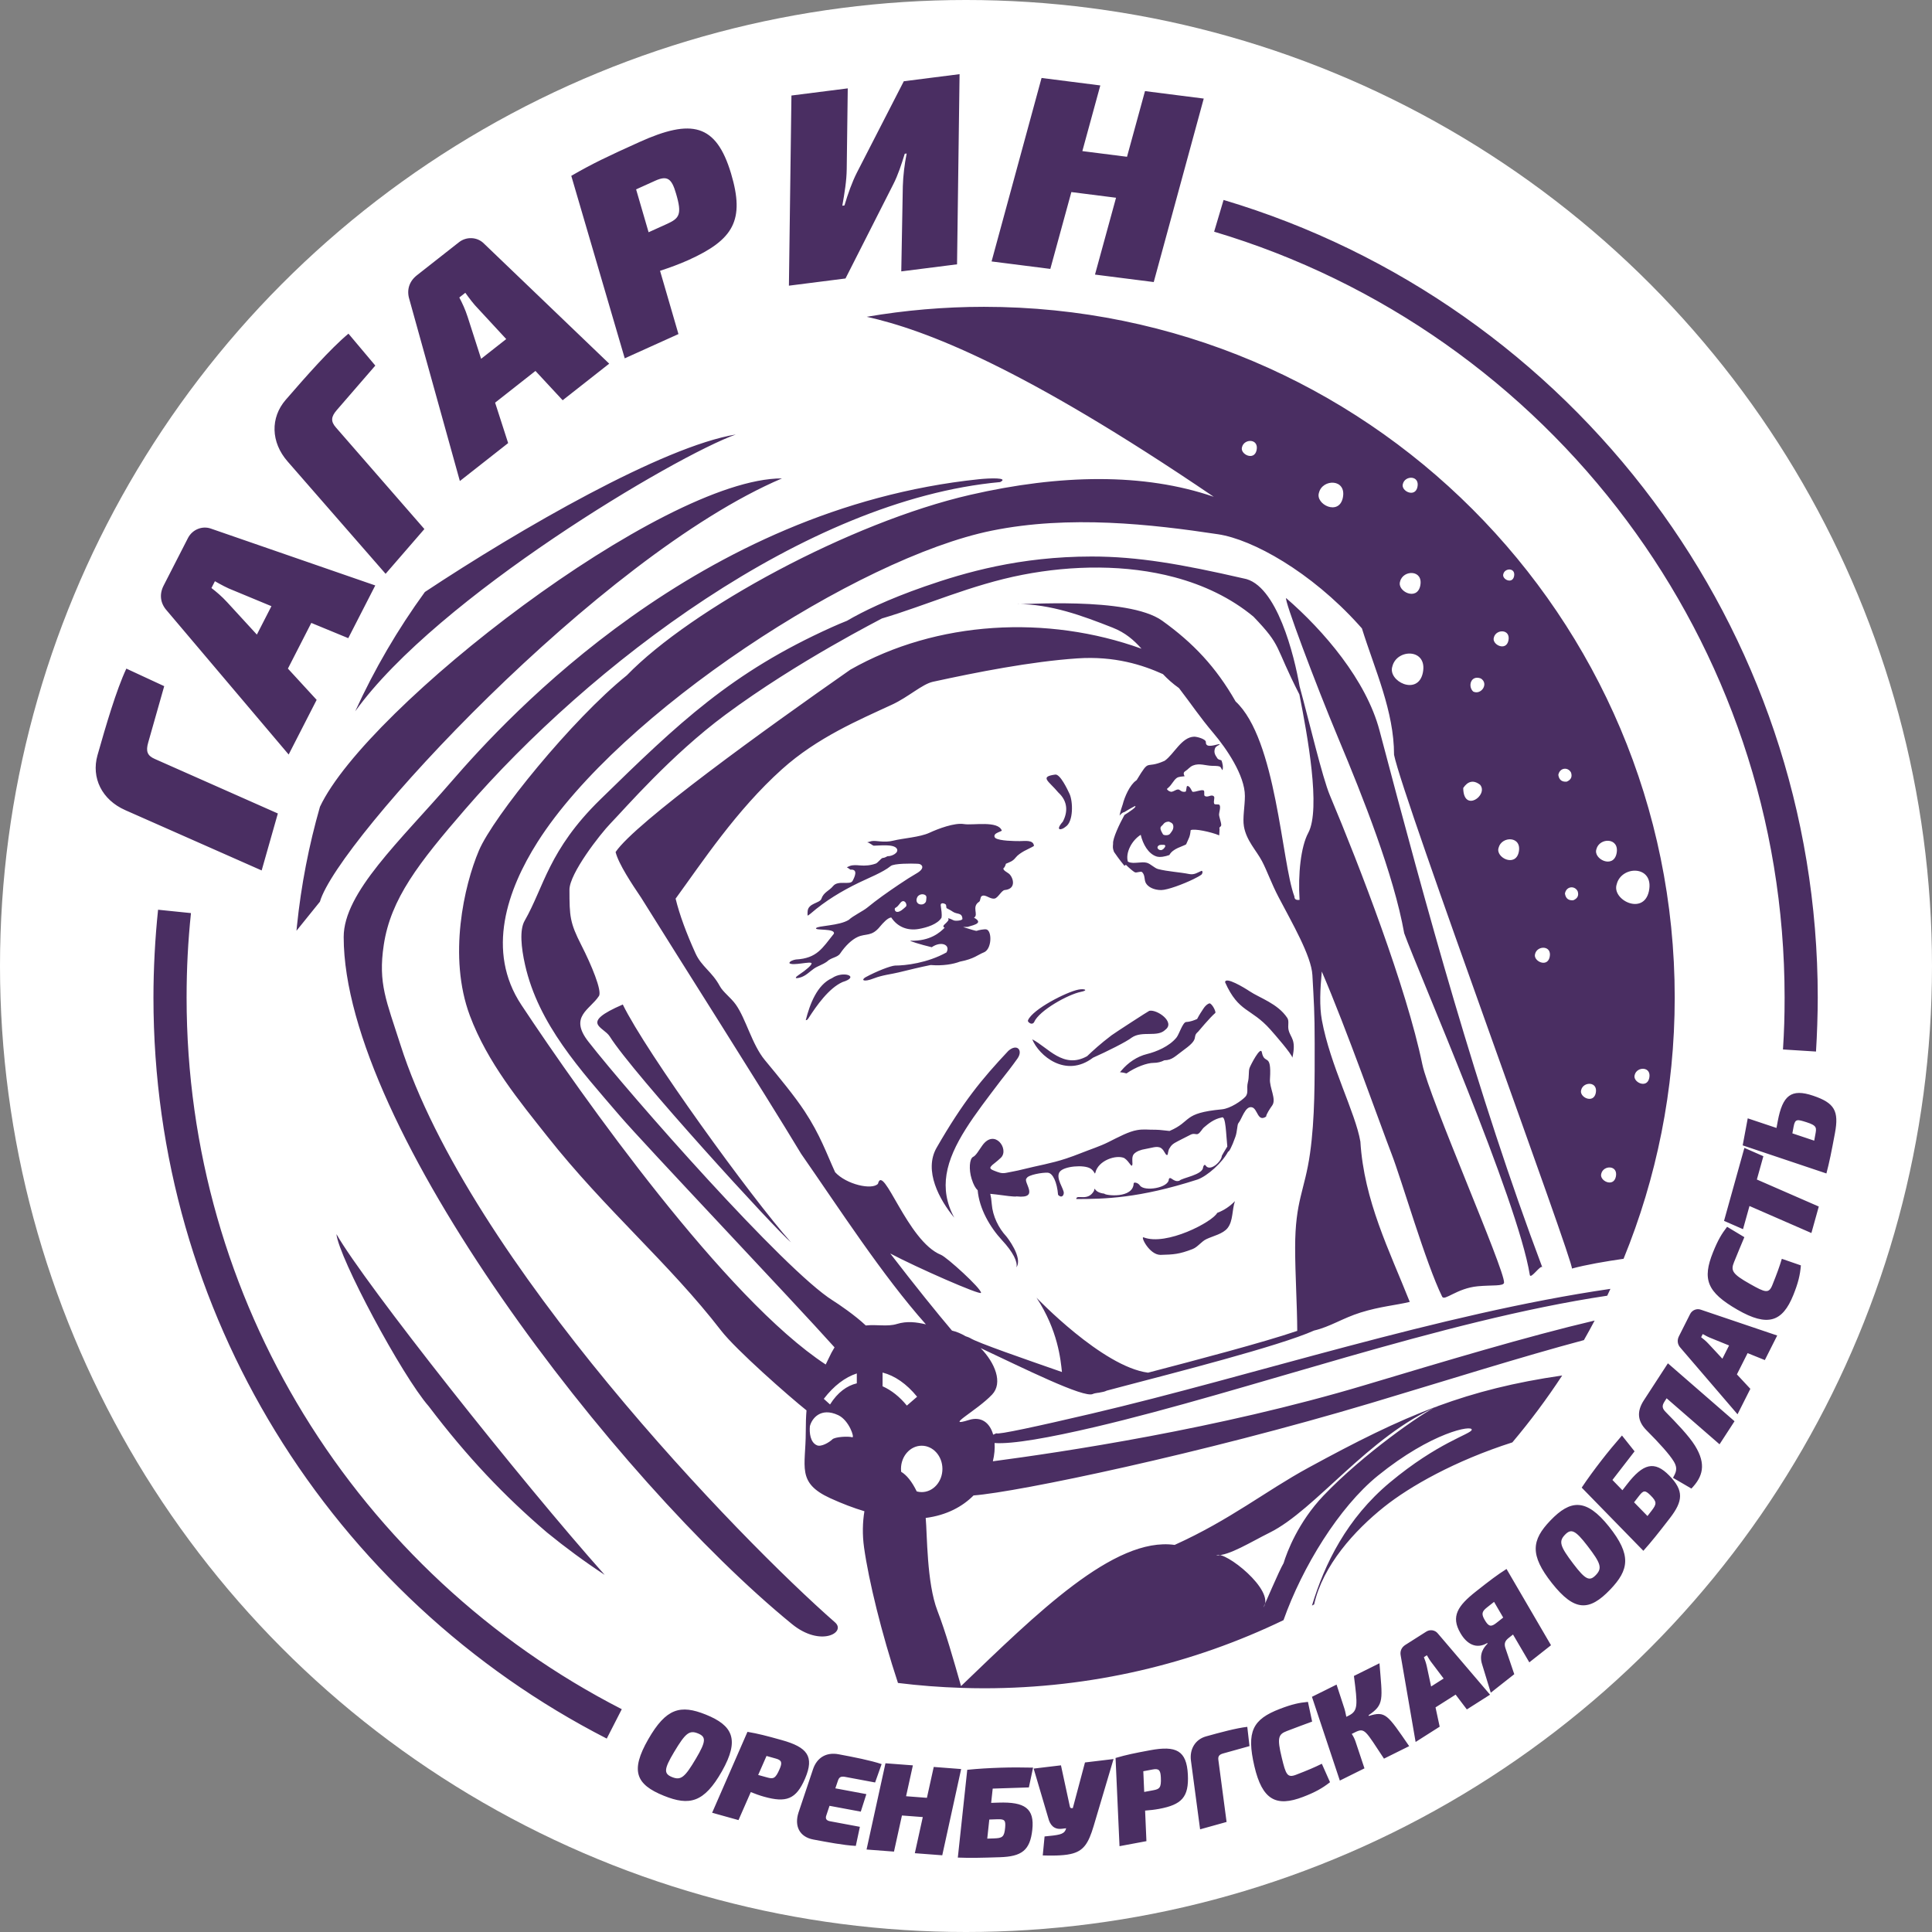 <?xml version="1.0" encoding="UTF-8"?>
<!DOCTYPE svg PUBLIC "-//W3C//DTD SVG 1.1//EN" "http://www.w3.org/Graphics/SVG/1.1/DTD/svg11.dtd">
<!-- Creator: CorelDRAW 2020 (64-Bit) -->
<svg xmlns="http://www.w3.org/2000/svg" xml:space="preserve" width="12.7mm" height="12.7mm" version="1.1" style="shape-rendering:geometricPrecision; text-rendering:geometricPrecision; image-rendering:optimizeQuality; fill-rule:evenodd; clip-rule:evenodd"
viewBox="0 0 1270 1270"
 xmlns:xlink="http://www.w3.org/1999/xlink"
 xmlns:xodm="http://www.corel.com/coreldraw/odm/2003">
 <rect x="0" y="0" width="1270" height="1270" fill="#808080" stroke="none"/>
 <defs>
  <style type="text/css">
   <![CDATA[
    .fil1 {fill:#4A2E62}
    .fil0 {fill:white}
   ]]>
  </style>
 </defs>
 <g id="Слой_x0020_1">
  <circle class="fil0" cx="635" cy="635" r="635"/>
  <path class="fil1" d="M569.76 208.24c38.55,8.61 102.19,32.83 228.05,118.29l0.01 0.02c-45.87,-15.79 -100.99,-14.8 -159.94,-1.29 -78.85,18.08 -183.43,74.93 -225.86,118.69 -35.8,28.82 -87.75,92.83 -97.22,115.19 -9.7,22.85 -20.44,69.66 -5.94,108.47 11.56,30.96 32.94,56.63 50.89,79.35 38.15,48.31 80.04,83.34 114.29,127.73 9.67,12.54 44.9,43.51 56.12,52.42 -0.32,3.76 -0.49,8.38 -0.49,14.24 0,22.73 -6.22,33.28 16.08,43.49 7.99,3.66 15.46,6.47 22.47,8.57 -1.2,7.26 -1.41,15.43 -0.22,23.9 3.06,21.76 11.54,56.47 22.28,88.98 13.75,1.71 27.69,2.79 41.8,3.24l-0.01 0c4.9,0.16 9.82,0.26 14.75,0.26 70.55,0 137.34,-16.08 196.9,-44.79 12.35,-34.92 36.5,-74.26 61.99,-94.93 35.38,-28.67 62.63,-33.66 61.72,-30.13 -0.73,2.85 -22.28,8.27 -53.81,34.57 -28.29,23.6 -42.91,53.52 -51.19,80.92l1.41 -0.77c5.74,-25.61 26.51,-48.55 46.06,-64.15 16.91,-13.47 46.44,-30.26 84.25,-42.36 11.77,-13.96 22.72,-28.64 32.76,-43.97 -31.4,4.52 -56.99,11.02 -81.58,20.06 -45.59,19.53 -80.5,68.28 -110.7,83.23 -12.45,6.17 -26.9,15.32 -35.06,14.89 5.27,-3.38 39.21,23.26 30.89,34.3 0.09,0.1 10.59,-24.75 13.31,-29.11 2.14,-7.15 9.57,-26.93 26.25,-44.42 26.19,-27.45 65.59,-54.8 74.45,-58.58 -27.15,10.06 -53.13,23.23 -84.44,40.28 -28.38,15.47 -51.15,34.11 -87.88,50.72 -39.79,-5.58 -91.01,45.42 -140.41,92.8 -5.1,-17.85 -10.07,-35.42 -15.52,-49.53 -7.1,-18.41 -6.7,-50.4 -7.71,-61 13.83,-1.79 24.17,-7.47 31.46,-14.79 29.12,-2.21 150.2,-27.51 261.38,-60.77 49.6,-14.84 98.2,-30.22 139.83,-41.34 2.42,-4.24 4.77,-8.53 7.06,-12.86 -44.85,10.56 -97.93,26.55 -151.08,42.45 -96.47,28.86 -199.84,44.16 -244.5,50.07 1.03,-4.21 1.38,-8.31 1.13,-12.01 11.67,0.87 36.24,-3.56 65.67,-10.45 100.76,-23.6 227.6,-69.98 337.05,-86.39 0.71,-1.5 1.4,-3 2.1,-4.5 -112.38,16.37 -235.93,57.4 -341.21,82.06 -35.15,8.23 -61.88,14.05 -62.4,12.86l-2.13 0.93c-2.15,-7.7 -7.7,-12.23 -15.92,-9.66 -16.89,5.27 5.06,-5.97 15.21,-16.7 7.28,-7.69 1.91,-20.87 -7.53,-30.54 27.51,12.89 67.97,33.11 73.76,30.15 0.79,-0.4 2.2,-0.6 3.75,-0.84l0.03 0.09 0.73 -0.2c1.63,-0.26 3.33,-0.58 4.58,-1.24l10.17 -2.69c32.48,-8.57 103.22,-26.54 126.17,-36.82 10.61,-2.49 18.66,-8.1 30.55,-11.83 12.97,-4.05 23.28,-4.78 32.34,-7 -13.42,-33.83 -30.06,-66.46 -32.46,-105.36 -3.25,-19.06 -19.86,-50.11 -25.31,-79.85 -1.68,-9.2 -1.14,-20.11 -0.06,-31.96 15.94,36.81 38.98,102.11 45.97,120.15 6.49,16.75 22.37,71.67 33.15,93.58 1.53,3.12 9.64,-5.51 23.32,-6.82 9.43,-0.91 17.23,0.13 17.37,-2.44 0.45,-8.59 -49.17,-121.42 -53.74,-143.56 -10.37,-50.15 -41.16,-130.13 -60.71,-176.61 -4.99,-11.84 -13.54,-48.32 -19.98,-71.91 -3.3,-19.29 -14.87,-67.2 -36.86,-70.8 -40.57,-9.31 -69.33,-14.4 -99.88,-14.39 -47.21,0.02 -83.1,10.44 -109.64,19.68 -24.43,8.5 -40.95,16.6 -51.11,22.57 -3.27,1.28 -6.67,2.74 -10.05,4.26 -65.83,29.63 -100.59,62.85 -152.17,113.26 -34.02,33.26 -36.91,57.43 -49.68,79.68 -3.43,5.96 -2.26,17.67 0.27,28.91 8.81,39.22 36.46,69.14 62.19,99.17 16.23,18.94 114.68,122.58 141.26,152.33 -1.36,2.18 -2.7,4.68 -4.01,7.55 -0.62,1.34 -1.21,2.57 -1.79,3.72 -65.81,-43.06 -160.13,-176.05 -200.05,-236.36 -23.47,-35.44 -9.17,-75.85 10.57,-107 54.12,-85.41 210.6,-186.92 298.67,-204.78 50.96,-10.35 104.97,-4.23 148.74,2.38 22.76,3.43 60.92,24.67 92.38,59.46 0.65,0.77 1.38,1.58 2.16,2.42 8.6,27.52 21.12,54.41 21.12,83.09 5.84,29.06 118.94,335.62 116.91,337.72 9.33,-2.52 22.05,-4.72 33.96,-6.42 21.65,-52.98 33.63,-110.95 33.63,-171.73 0,-250.76 -203.29,-454.05 -454.06,-454.05 -26.26,0 -52.01,2.27 -77.06,6.55zm-170.91 934.62c-89.94,-46.07 -165.45,-116.31 -217.93,-202.12 -50.79,-83.03 -80.05,-180.61 -80.05,-285 0,-9.36 0.26,-19.01 0.78,-28.94 0.5,-9.67 1.26,-19.26 2.26,-28.79l21.62 2.21c-0.96,9.16 -1.69,18.39 -2.17,27.68 -0.46,8.87 -0.7,18.15 -0.7,27.84 0,100.3 28.09,194 76.81,273.68 50.43,82.44 122.92,149.89 209.26,194.12l-9.88 19.32zm405.47 -1011.42c114.3,34.05 212.94,104.48 282.51,197.88 67.89,91.13 108.07,204.1 108.07,326.42 0,5.19 -0.11,11.12 -0.32,17.77 -0.2,6.27 -0.48,12.18 -0.83,17.72l-21.71 -1.37c0.38,-5.98 0.67,-11.67 0.83,-17.03 0.16,-4.91 0.24,-10.61 0.24,-17.09 0,-117.52 -38.57,-226.01 -103.73,-313.48 -66.77,-89.64 -161.5,-157.26 -271.27,-189.96l6.21 -20.86zm-340.39 995.63c-16.63,-6.7 -26.07,-4.22 -37.82,16.28 -11.86,20.73 -8.18,29.66 10.29,37.1 16.76,6.75 26.4,4.62 38.18,-16.14 11.87,-20.99 6.95,-30.15 -10.65,-37.24zm-5.17 12.37c5.49,2.21 5.47,5.17 -1.27,16.55 -7.33,12.4 -9.89,14.51 -15.7,12.18 -5.48,-2.22 -5.49,-5.09 1.36,-16.52 7.41,-12.37 9.96,-14.48 15.61,-12.21zm9.36 52.17l17.33 4.83 8.08 -18.41c2.79,1.13 5.78,2.22 8.74,3.04 14.52,4.05 21.03,1.81 26.94,-11.94 6.22,-14.52 1.59,-20.57 -15.34,-25.29 -10.27,-2.87 -15.1,-4.13 -22.52,-5.42l-23.23 53.19zm30.27 -24.84l5.48 -12.49 6.18 1.73c3.93,1.09 4.25,2.74 2.35,7.05 -2.7,6.25 -4.13,6.46 -8.23,5.31l-5.78 -1.6zm76.86 4.94l4.29 -12.08c-7.42,-2.48 -18.38,-4.61 -28.28,-6.46 -8.36,-1.56 -14.33,2.42 -16.82,9.83l-9.54 28.47c-2.82,8.71 0.48,16.02 9.8,17.75 8.85,1.65 19.8,3.78 27.86,4.18l2.68 -12.54 -19.65 -3.67c-2.38,-0.44 -3.16,-1.69 -2.44,-3.76l2.13 -6.38 20.55 3.83 3.67 -11.51 -20.39 -3.81 1.7 -5.02c0.79,-2.39 2.01,-3.01 4.79,-2.5l19.65 3.67zm56.56 -8.83l-18.02 -1.38 -4.48 20.3 -13.7 -1.05 4.47 -20.29 -18.02 -1.37 -12.43 56.69 18.03 1.37 5.23 -23.74 13.7 1.04 -5.23 23.75 18.03 1.37 12.42 -56.69zm19.72 22.23l1.02 -9.37 23.78 -0.78 2.75 -13.01c-7.25,-0.17 -14.24,-0.19 -21.31,0.04 -7.32,0.24 -14.73,0.65 -21.95,1.39l-6.2 57.7c8.1,0.32 14.84,0.18 27.66,-0.24 14.23,-0.46 19.83,-4.4 21.3,-18.03 1.54,-14.05 -4.92,-18.43 -22.14,-17.86l-4.91 0.16zm-2.56 23.51l1.34 -12.55 5.32 -0.18c4.75,-0.15 5.53,0.66 5.1,5.5 -0.55,6.19 -1.86,6.9 -7.35,7.08l-4.41 0.15zm83.02 -52.32l-18.78 2.25 -7.99 29.98 -0.58 0.07c-0.74,0.09 -1.2,-0.2 -1.41,-1.26l-5.81 -26.9 -17.95 2.14 9.58 32.41c1.13,4.56 3.7,7.78 8.99,7.15l2.81 -0.34 -0.37 1.05c-1.31,3.18 -5.04,3.46 -13.83,4.34l-1.2 12.47c4.3,0.16 12.88,0.31 18.27,-0.92 8.58,-1.87 11.75,-6.94 15.17,-18.34l13.1 -44.1zm3.92 57.28l17.69 -3.3 -0.87 -20.09c3.01,-0.22 6.16,-0.55 9.19,-1.12 14.83,-2.77 19.68,-7.65 18.92,-22.59 -0.82,-15.78 -7.64,-19.17 -24.92,-15.94 -10.48,1.95 -15.37,2.95 -22.61,5.06l2.6 57.98zm16.23 -35.65l-0.59 -13.61 6.3 -1.18c4.02,-0.75 5.03,0.59 5.23,5.3 0.33,6.8 -0.87,7.62 -5.05,8.4l-5.89 1.09zm36.74 24.58l17.41 -4.85 -5.39 -40.7c-0.37,-2.58 0.63,-3.63 3.2,-4.35l17.25 -4.81 -1.45 -12.66c-7.22,0.81 -18.07,3.75 -27.14,6.28 -6.9,1.92 -10.93,8.24 -9.89,15.99l6.01 45.1zm80.03 -43.11c-4.8,2.37 -9.17,4.24 -16.94,7.23 -5.75,2.22 -6.73,-0.09 -9.4,-11.2 -3.24,-13.3 -2.18,-15.4 3.34,-17.53 7.15,-2.75 10.91,-4.11 16.62,-6.22l-2.75 -12.95c-5.78,0.53 -10.48,1.54 -18.49,4.62 -17.86,6.87 -22.02,14.81 -16.74,37.59 5.19,22.28 14.27,27.08 32.12,20.21 7.85,-3.02 12.55,-5.63 17.62,-9.63l-5.38 -12.12zm30.74 -31.91c10.46,-7.06 9.05,-10.27 7.14,-34.15l-16.79 8.35c2.44,19.15 2.85,22.95 -3.5,26.1l-1.49 0.74c-0.43,-2.39 -1.03,-4.88 -1.77,-6.93l-4.65 -14.24 -16.19 8.04 18.34 55.06 16.19 -8.04 -5.88 -17.63c-0.52,-1.61 -1.4,-3.4 -2.48,-5l2.15 -1.08c6.5,-3.22 6.79,-1.13 19.04,17.33l16.56 -8.22c-14.37,-20.87 -15.55,-23.25 -26.52,-19.85l-0.15 -0.48zm57.21 -13.53l7.37 9.73 15.25 -9.69 -34.39 -40.32c-1.8,-2.22 -5.07,-2.7 -7.53,-1.14l-13.78 8.75c-2.46,1.56 -3.63,4.08 -3.02,7.05l9.79 56.74 15.82 -10.05 -2.73 -12.68 13.22 -8.39zm-7.9 -10.58l-8.22 5.23 -2.81 -13.12c-0.51,-2.34 -1.25,-4.44 -1.94,-6.16l1.96 -1.25c1.05,1.8 2.14,3.67 3.52,5.37l7.49 9.93zm28.89 -22.96c-2.29,2.34 -5.89,6.66 -3.53,13.82l5.64 18.46 15.44 -12.17 -5.71 -16.82c-1.06,-3.09 -0.61,-4.94 2.08,-7.05l2.81 -2.21 10.71 18.29 14.26 -11.25 -29.24 -50.13c-6.34,4.04 -10.71,7.38 -20.07,14.76 -11.98,9.44 -16.66,16.42 -10.24,27.38 4.02,7 10.27,10.88 17.66,6.54l0.19 0.38zm10.28 -17.12l-4.45 3.51c-3.46,2.73 -5.11,2.65 -7.81,-2.12 -2.21,-3.87 -1.66,-5.47 1.67,-8.1l4.58 -3.61 6.01 10.32zm31.02 -63.8c-12.42,12.93 -13.63,22.61 1,41.16 14.82,18.73 24.48,18.65 38.26,4.29 12.52,-13.04 14.13,-22.79 -0.74,-41.45 -15.06,-18.84 -25.38,-17.69 -38.52,-4zm9.55 9.4c4.09,-4.26 6.83,-3.14 14.88,7.36 8.77,11.42 9.78,14.58 5.44,19.1 -4.09,4.27 -6.76,3.2 -14.81,-7.41 -8.72,-11.49 -9.73,-14.65 -5.51,-19.05zm37.79 -29.29l-6.56 -6.76 14.55 -18.82 -8.28 -10.4c-4.75,5.46 -9.22,10.84 -13.55,16.44 -4.49,5.8 -8.89,11.76 -12.92,17.81l40.53 41.53c5.4,-6.03 9.6,-11.32 17.44,-21.47 8.7,-11.26 9.24,-18.09 -0.33,-27.91 -9.85,-10.14 -17.34,-7.94 -27.87,5.7l-3.01 3.88zm16.48 16.95l-8.82 -9.02 3.27 -4.22c2.9,-3.76 4.02,-3.84 7.49,-0.42 4.42,4.36 4.12,5.82 0.76,10.17l-2.7 3.49zm13.42 -100.39l-15.84 24.37c-4.8,7.41 -4.06,13.75 1.7,19.57 8.72,8.75 15.19,15.94 17.97,20.52 3.14,5.12 1,7.8 -0.47,10.82l12.09 7.05c7.46,-7.76 9.95,-15.88 2.4,-28.13 -3.96,-6.45 -12.46,-15.25 -19.23,-22.12 -2.45,-2.49 -2.68,-4.13 -0.77,-7.06l1.31 -2.03 34.79 30.24 9.85 -15.16 -43.8 -38.07zm52.4 -6.7l11.32 4.57 8.13 -16.14 -50.2 -16.98c-2.68,-0.98 -5.75,0.28 -7.05,2.88l-7.35 14.59c-1.31,2.6 -1.01,5.36 1.03,7.59l37.49 43.7 8.43 -16.74 -8.84 -9.49 7.04 -13.98zm-12.19 -5.03l-4.39 8.7 -9.14 -9.82c-1.62,-1.75 -3.33,-3.17 -4.83,-4.3l1.05 -2.08c1.82,1.01 3.73,2.06 5.77,2.81l11.54 4.69zm34.68 -56.97c-1.53,5.14 -3.15,9.6 -6.26,17.33 -2.31,5.71 -4.66,4.86 -14.6,-0.76 -11.94,-6.7 -12.76,-8.92 -10.55,-14.4 2.86,-7.11 4.44,-10.78 6.78,-16.39l-11.34 -6.82c-3.56,4.58 -6.03,8.71 -9.23,16.66 -7.15,17.76 -4.18,26.22 16.08,37.88 19.83,11.4 29.53,8.04 36.69,-9.7 3.14,-7.81 4.44,-13.03 4.96,-19.47l-12.53 -4.33zm-12.13 -67.44l-12.48 -5.47 -13.38 47.97 12.48 5.47 4.25 -15.24 40.7 17.76 4.86 -17.41 -40.71 -17.76 4.28 -15.32zm8.62 -18.58l-18.9 -6.32 -3.32 17.77 55.03 18.47c1.99,-7.5 3.3,-14.12 5.63,-26.57 2.71,-14.57 -0.3,-19.79 -14.33,-24.53 -14.5,-4.9 -20.13,-0.19 -23.3,16.84l-0.81 4.34zm24.8 8.35l-14.36 -4.8 0.85 -4.58c0.95,-5.08 2.47,-4.62 8.4,-2.75 7.11,2.25 6.68,3.7 5.8,8.36l-0.69 3.77zm-1020.57 -177.62l10.64 -37.45 -80.84 -35.82c-5.15,-2.21 -5.97,-5.24 -4.4,-10.76l10.54 -37.11 -24.89 -11.54c-6.63,14.16 -13.42,37.41 -18.96,56.91 -4.21,14.84 2.86,29.34 18.27,36.14l89.64 39.63zm32.63 -162.71l24.3 10.02 17.75 -34.65 -107.88 -37.31c-5.76,-2.14 -12.36,0.53 -15.23,6.11l-16.02 31.29c-2.87,5.6 -2.28,11.54 2.08,16.39l80.12 94.66 18.4 -35.93 -18.89 -20.56 15.37 -30.02zm-26.21 -11l-9.57 18.67 -19.53 -21.28c-3.49,-3.81 -7.15,-6.9 -10.33,-9.33l2.28 -4.47c3.91,2.2 7.98,4.48 12.38,6.13l24.77 10.28zm75.05 -21.28l25.5 -29.43 -58.08 -66.68c-3.73,-4.18 -3.19,-7.28 0.57,-11.61l25.25 -29.16 -17.65 -20.98c-12,10.01 -28,28.2 -41.27,43.52 -10.1,11.67 -9.83,27.8 1.25,40.48l64.43 73.86zm98.51 -133.36l17.88 19.27 30.6 -24.05 -82.39 -79c-4.34,-4.36 -11.45,-4.7 -16.39,-0.81l-27.64 21.72c-4.94,3.88 -6.89,9.53 -4.96,15.76l33.21 119.48 31.74 -24.94 -8.57 -26.58 26.52 -20.85zm-19.21 -20.95l-16.51 12.97 -8.84 -27.51c-1.58,-4.92 -3.61,-9.25 -5.49,-12.79l3.95 -3.1c2.63,3.63 5.37,7.4 8.68,10.74l18.21 19.69zm77.9 12.66l35.31 -15.95 -12.1 -41.59c6.18,-2.01 12.61,-4.33 18.66,-7.06 29.59,-13.37 37.23,-26.09 28,-56.95 -9.81,-32.59 -25.81,-36.18 -60.3,-20.59 -20.93,9.46 -30.66,14.06 -44.71,22.18l35.14 119.96zm15.68 -82.88l-8.21 -28.19 12.59 -5.69c8.01,-3.62 10.81,-1.35 13.64,8.4 4.19,14.06 2.09,16.38 -6.24,20.15l-11.78 5.33zm202.76 21.08l1.66 -125 -36.66 4.66 -30.88 60.16c-3.04,5.99 -5.85,13.77 -8.12,21.47l-1.42 0.19c1.47,-8.33 2.81,-16.28 2.9,-24.07l0.68 -53.07 -37.02 4.7 -1.66 125 37.2 -4.73 31.38 -61.86c3.19,-6.19 5.51,-13.53 7.57,-20.13l1.25 -0.15c-1.44,7.23 -2.31,14.57 -2.52,21.47l-1.02 56.01 36.66 -4.65zm162.17 -108.95l-38.62 -4.91 -11.82 43.17 -29.36 -3.73 11.81 -43.17 -38.62 -4.91 -32.86 120.61 38.62 4.91 13.83 -50.51 29.37 3.73 -13.84 50.51 38.62 4.91 32.87 -120.61zm-206.08 759.18c17.34,9.19 59.58,27.78 59.67,25.84 0.13,-2.89 -22.44,-23.38 -26.3,-24.94 -22.22,-8.94 -37.96,-60.81 -41.44,-46.72 -3.83,4.27 -20.72,0.51 -28.16,-7.6 -5.68,-12.39 -9.8,-24.52 -20.09,-40.13 -6.62,-10.02 -16.33,-21.77 -26.12,-33.6 -8.45,-10.21 -12.45,-27.21 -19.11,-36.52 -3.27,-4.58 -8.37,-8.14 -10.51,-12.13 -5.11,-9.49 -11.98,-12.75 -15.95,-21.49 -5.97,-13.15 -10.48,-25.3 -13.08,-35.96 17.33,-23.76 39.98,-58.2 69.93,-85.08 23.24,-20.87 50.64,-32.4 72.42,-42.5 10.66,-4.94 19.75,-13.44 26.78,-14.98 28.72,-6.26 64.38,-13.31 94.92,-15.38 24.51,-1.66 42.94,4.31 56.3,10.35 3.01,3.18 6.42,6.28 10.54,9.18 8.5,11.04 13.47,18.76 22.67,29.63 8.43,9.95 20.66,27.75 20.66,41.28 0,6.8 -1.59,14.49 -0.64,20 1.63,9.38 8.15,15.77 11.88,22.84 3.31,6.27 6.17,14.61 10.87,23.6 8.79,16.8 21.58,38.75 22.26,51.28 0.96,17.49 1.5,24.31 1.5,44.83 0,23.8 0.23,49.15 -3.06,72.41 -3.46,24.51 -9.78,30.91 -9.78,61.95 0,17.52 1.33,38.12 1.39,54.71 -22.44,7.66 -66.87,19.32 -98.08,27.48 -30.05,-3.9 -73.27,-49.27 -73.33,-49.29 14.16,21.49 15.9,41.02 16.73,48.86 -24.53,-8.56 -55.62,-19.29 -60.28,-22.29 -0.56,-0.35 -1.63,-0.77 -3,-1.21 -2.96,-1.74 -6.01,-3.04 -9,-3.72 -9.56,-11.27 -23.97,-29.08 -40.59,-50.7zm66.79 -57.86c-1,1.09 -2.12,2.05 1.39,3.39 3.1,1.19 4.94,2.11 8.16,1.43 3.6,-0.78 6.11,-1.07 10.83,-2.27 9.83,-2.49 18.65,-3.84 28.5,-7.12 3.12,-1.04 6.26,-2.18 9.28,-3.39 6.49,-2.59 12.92,-4.63 18.29,-7.32 6.98,-3.49 13.52,-7.04 19.08,-7.98 4.35,-0.75 7.3,-0.14 12.16,-0.23 2.59,-0.04 8.93,0.89 9.11,0.81 15.05,-6.44 8.03,-11.72 34.42,-14.22 5.64,-0.54 12.96,-5.66 15.36,-8.2 2.39,-2.55 0.69,-5.48 1.69,-9.45 1.01,-3.95 0.33,-7.19 1.12,-9.52 0.57,-1.69 7.26,-14.76 8.09,-10.37 1.68,8.79 6.45,-0.39 5.35,17.45 -0.52,5.77 4.46,13.48 1.42,17.61 -1.29,1.76 -4,5.89 -3.94,7.23 -5.7,3.91 -5.52,-5.26 -9.39,-6.11 -4.42,-0.97 -6.52,7.69 -8.84,10.44 -0.86,0.99 -0.71,5.36 -1.95,8.88 -2.46,7.05 -4.39,10.26 -4.81,9.8 -3.82,7.31 -13.68,16.08 -20.09,18.37 -38.72,12.48 -61.35,12.81 -79.73,12.84 0,-3.55 7.56,2.05 11.68,-5.45 0.76,-3.55 -0.67,1.08 6.71,1.9 0.74,1.29 18.99,3.39 19.34,-6.75 0.1,-1 2.82,-0.5 4.07,1.35 2.82,4.25 19.02,1.65 19.02,-4.06 1.07,-2.64 2.99,2.32 6.95,0.97 1.91,-2.02 15.62,-3.79 15.62,-9 0.2,-0.57 0.77,-1.96 1.54,-1.16 2.81,4.71 10.6,-2.46 10.76,-6.24 0.01,-0.16 1.99,-3.48 3.6,-6.11 -0.84,-7.51 -0.94,-20.5 -3.64,-19.07 -5.32,1.01 -9.04,4.29 -11.83,6.64 -0.96,0.79 -2.31,3.42 -3.79,4.17 -1.27,0.64 -2.55,-0.63 -4.75,0.45 -1.54,0.76 -3.38,1.68 -5.59,2.84 -4.19,2.22 -6.71,3.06 -8.19,5.86 -1.27,1.47 -1.13,4.44 -1.62,4.67 -1.27,0.56 -1.77,-2.9 -4.15,-4.52 -2.51,-1.66 -6.63,0.04 -10.05,0.57 -3.41,0.54 -6.08,1.58 -7.71,3.24 -1.61,1.66 -1.04,4.75 -1.04,6.69 -0.39,3.29 -1.87,-1.64 -5.39,-3.93 -5.34,-2.34 -17.05,1.5 -18.99,9.58 -0.47,1.74 -0.36,-0.93 -3.28,-2.72 -4.3,-2.63 -17.26,-1.55 -20.09,2.11 -3.11,4.03 2.8,11.27 2.61,14.07 -0.13,1.87 -1.63,3.35 -3.75,1.15 -0.68,-8.19 -3.36,-14.28 -6.74,-14.55 -3.39,-0.26 -13.02,1.4 -13.87,3.58 -3.03,2.18 9.21,13.72 -6.59,11.99 -1.63,0.4 -7.5,-0.52 -13.63,-1.29 -1.37,-0.17 -2.61,-0.29 -3.74,-0.4 0.45,1.84 0.78,4.07 0.98,6.77 0.61,7.89 4.49,15.73 9.53,21.16 0.36,0.38 11.14,13.98 6.67,20.4 1.02,-3.5 -2.27,-10.12 -9.38,-17.76 -8,-8.61 -15.05,-20.79 -16.09,-32.97 -1.52,-1.36 -2.75,-3.6 -3.97,-7.46 -1.92,-6.06 -1.45,-13.3 1,-14.45 1.83,-0.79 3.82,-4.39 6.05,-7.51 8.13,-11.29 17.84,2.54 12.21,8.07 -2.44,2.39 -6.05,4.98 -5.97,5.1zm169.4 -114.54c6.76,4.51 18.51,8.09 24.79,17.53 1.43,2.14 0.17,5.09 0.87,7.97 1.32,5.4 5.17,6.02 2.5,18.19 -0.53,-2.54 -11.33,-14.97 -14.58,-18.61 -12.72,-14.24 -20.69,-10.91 -29.65,-30.95 0,-4.05 12.57,3.52 16.07,5.87zm-81.28 -83.1c2.25,2.23 4.65,4.22 5.72,4.84 1.26,0.74 4.08,-0.92 4.97,0 2.09,2.19 1.16,4.95 2.47,7.25 1.46,2.54 5.26,4.51 10,4.51 4.13,0 14.39,-3.83 21.17,-7.13 2.34,-1.14 4.27,-2.22 5.38,-3.05 1.22,-1.58 0.39,-2.62 0,-2.46 -2.5,1.05 -4.68,2.78 -8.03,2.12 -6.63,-1.31 -14.01,-1.62 -20.45,-3.26 -2.45,-0.62 -4.93,-3.42 -7.41,-4.14 -3.51,-1.01 -8.69,0.96 -12.05,-0.54 -0.17,-0.08 -0.33,-0.16 -0.5,-0.26 -1.63,-5.77 2.5,-13.85 8.47,-17.6 1.46,6.2 4.96,12.44 10.29,14.21 2.42,0.81 5.89,0.03 8.54,-0.92 2.33,-4.39 8.74,-5.56 11.02,-7.03 1.78,-4.22 2.54,-4.7 2.97,-9.28 2.16,-1.26 13.35,1.09 18.72,3.37 0.14,0.29 0.23,-4.29 0.3,-4 -0.61,-1.78 1.02,-1.29 1.08,-2.78 0.05,-1.65 -1.42,-5.27 -1.43,-6.97 -0.01,-1.26 1.23,-4.68 0.36,-6.13 -0.57,-0.97 -3.26,0.06 -3.59,-0.97 -0.55,-1.77 0.65,-3.97 -0.19,-4.77 -1.65,-1.6 -3.79,0.98 -5.89,-0.2 -0.99,-0.55 0.2,-3.5 -1,-3.77 -1.94,-0.45 -4.92,1.15 -7.05,0.98 -0.56,-0.05 -1.61,-3.98 -3.52,-3.81 -0.73,0.06 -0.47,3.6 -1.2,3.73 -2.97,0.58 -3.51,-1.6 -4.93,-1.45 -1.44,0.09 -2.51,1.17 -4.03,1.49 -1.14,0.16 -2.89,-0.82 -3.22,-1.85 0.4,-0.32 0.76,-0.66 1.1,-0.99 2.08,-1.82 3.2,-4.55 5.22,-6.13 1.46,-1.12 3.77,-0.96 5.3,-1.22 -0.53,-1.1 -1.14,-2.37 0.41,-3.32 1.91,-1.15 2.86,-2.82 5.08,-3.74 4.26,-1.74 8.53,0.16 12.59,0.21 6.68,0.08 5.02,0.62 6.8,2.87 0.69,-1.93 -0.01,-4.8 -0.66,-6.47 -0.99,-0.43 -2.15,-0.34 -2.85,-1.61 -1.39,-1.99 -2.28,-3.69 -1.4,-6.23 0.56,-1.62 2.76,-2.06 3.05,-2.67 0,-0.04 -0.01,-0.09 -0.01,-0.13 -1.65,-0.14 -9.3,3.28 -9.03,-1.33 0.11,-2.03 -5.93,-3.64 -7.75,-3.58 -8.22,0.28 -13.14,11.38 -19.22,15.75 -0.1,0.07 -0.19,0.13 -0.3,0.17 -13.05,5.76 -9.2,-2.31 -18.07,12.37 -0.13,0.22 -0.29,0.38 -0.49,0.52 -4.16,2.79 -7.67,10.94 -8.83,15.7 -0.02,0.08 -0.05,0.15 -0.08,0.23 -0.48,1.2 -1.51,4.57 -2.01,7.13 0.95,-1.06 2.05,-2.18 3.08,-2.26 2.3,-1.42 4.62,-2.74 6.97,-3.99 2.04,0.13 -4.17,4.17 -6.82,5.83 -3.28,5.91 -7.82,15.57 -7.47,18.82 -0.22,2.6 -0.28,3 0.59,5.44 3.26,4.81 6.9,9.24 6.92,9.21 0.11,-0.24 0.49,-0.48 0.91,-0.71zm23 -13.12c1.23,0 2.89,-0.25 2.89,0.71 0,0.96 -1.66,2.76 -2.89,2.76 -1.23,0 -2.23,-0.78 -2.23,-1.74 0,-0.95 1,-1.73 2.23,-1.73zm1.38 -6.91c0.41,0.68 3.56,0.99 4.6,-0.34 1.32,-1.7 2.13,-2.74 2.2,-4.23 0.09,-2.12 -0.62,-2.85 -2.62,-3.67 -0.76,-0.32 -2.93,0.14 -3.82,1.4 -1.47,2.08 -3.54,1.57 -0.36,6.84zm-105.93 -2.37c-2.32,-6.86 -19.11,-3.41 -24.87,-4.37 -6.2,-1.04 -17.1,3.11 -22.69,5.7 -6.41,2.97 -17.39,3.58 -23.87,5.21 -2.92,0.73 -5.75,0.72 -8.72,0.47 -1.49,-0.12 -4.12,-0.51 -5.55,-0.16 -0.47,0.12 -1.71,0.43 -2.85,0.79 1.82,0.25 3.54,2.19 4.46,2.19 3.44,0 12.99,-1.26 15.01,1.91 1.72,2.69 -3.31,5.18 -6.04,4.99 -1.39,0.57 -1.61,1.03 -3.34,1.2 -0.89,0.22 -3.18,3.2 -4.35,3.63 -3.4,1.24 -6.94,1.56 -10.53,1.24 -1.98,-0.18 -4.7,-0.39 -6.59,0.37 -0.35,0.14 -1.24,0.5 -1.96,0.85 0.73,0.47 1.62,0.97 2.33,1.58 0.08,-0.01 0.15,-0.01 0.21,-0.02 5.09,-0.3 2.52,4.99 1.23,7.39 -1.62,3.01 -9.5,-0.64 -12.76,3.35 -2.67,3.27 -6.27,4.05 -7.75,8.44 -0.99,2.93 -8.67,2.78 -9.04,8.19 -0.03,0.51 -0.15,2.12 0.01,2.86 0.64,-0.27 1.72,-1.14 2.06,-1.43 9.69,-8.36 20.13,-14.64 31.6,-20.22 5.96,-2.91 15.95,-6.83 20.91,-10.93 2.19,-1.82 14.06,-1.69 16.89,-1.54l1.42 0.07c2.13,0.16 4.93,2.75 -1.41,6.36 -3.2,1.83 -6.93,4.2 -11.4,7.22 -7.85,5.3 -14.5,9.98 -20.87,15.2 -2.85,2.33 -9.3,5.37 -12.13,8.03 -6.32,4 -20.48,3.79 -21.52,5.48 -1.06,1.72 12.9,-0.09 11.68,3.67 -7.61,9.51 -11.07,16.16 -24.96,16.93 -1.57,0.22 -4.27,1.17 -4.27,2.38 2.01,2.06 14.53,-1.57 14.59,0.19 0.04,1.14 -3.33,4.18 -8.41,7.54 -2.06,1.37 -3.29,2.84 0.59,1.82 3.97,-0.99 6.58,-4.02 9.39,-5.94 2.63,-1.79 5.47,-2.44 8.52,-4.59 2.83,-2.83 6.85,-2.59 8.71,-5.35 3.45,-5.12 7.6,-9.06 11.47,-10.85 5.48,-2.53 9.22,0 14.77,-6.92 1.81,-2.15 4.98,-5.74 7.33,-5.91 4.1,6.23 10.74,8.85 18.13,7.55 5.27,-0.92 12.28,-3.09 14.91,-7.37 0.4,-2.26 -0.12,-5.17 -0.51,-8.08 -0.25,-2.49 3.29,-1.12 3.49,-0.36 0.06,0.37 0.16,1.14 0.29,2.1 1.45,0.79 2.76,1.4 4.19,2.39 2.67,1.87 6.1,0.37 6.29,4.69 0.05,1.14 -4.65,1.55 -5.83,0.95 -1.37,-0.69 -2.35,-1.12 -3.58,-1.37 0.11,0.46 0.22,0.77 0.32,0.83 -0.19,1.25 -2.47,2.93 -3.09,3.66 -0.29,0.34 -0.77,1.52 0.57,1.66 -3.07,3.17 -9.6,9 -22.52,8.63 -1.44,-0.03 6.66,2.57 13.96,4.28 6,-4.21 12.51,-1.77 9.71,3.41 -12.58,6.98 -26.92,8.65 -33.83,8.65 -2.82,0.15 -11.82,3.54 -19.48,7.72 -2.91,1.75 -1.46,3.43 5.7,0.65 5.54,-2.16 11.51,-2.73 16.02,-3.85 7.47,-1.84 14.71,-3.57 21.15,-4.87 8.25,0.64 15.01,-0.61 19.26,-2.24 9.34,-1.78 11.96,-4.64 15.69,-6.06 5.18,-1.99 5.51,-13.44 2.05,-15.01 -1.35,-0.62 -6.32,0.57 -6.52,0.77 -0.41,0.41 -4.66,-1.1 -9.12,-2.44 1.76,-0.06 3,-0.1 3.04,-0.11 4.92,-1.42 10.18,-2.66 4.11,-6.05 3.28,-1.89 -1.85,-7.11 3.39,-10.47 0.91,-0.59 0.66,-3.06 1.64,-3.68 2.42,-1.54 5.47,2.19 8.55,1.58 2.25,-0.44 4.53,-5.4 6.62,-5.59 8.43,-0.77 5.26,-9.28 2.37,-11.03 -3.54,-2.17 -3.81,-3.07 -2.58,-3.86 0.51,-0.88 0.84,-1.67 1,-2.4 2.25,-1 4.43,-1.51 6.38,-4.03 1.36,-1.74 3.68,-3.22 5.59,-4.31 1.45,-0.83 4.93,-2.36 6.45,-3.35 -0.23,-4.2 -5.97,-3.19 -9.36,-3.19 -3.57,0 -13.08,-0.11 -15.88,-1.94 -0.4,-0.26 -0.64,-0.63 -0.73,-1.1 -0.08,-0.46 0.03,-0.89 0.31,-1.27 0.89,-1.19 3.19,-1.74 4.55,-2.51zm-70.37 51.22c0.1,-0.47 0.09,-0.22 1.45,-1.23 0.54,-0.41 1.74,-1.93 2.18,-2.5 2.22,-2.88 4.42,0.07 3.94,2 -0.1,0.41 -2.84,2.6 -3.14,2.81 -3.52,2.39 -4.71,0.23 -4.43,-1.08zm14.81 -7.6c-1.57,2.98 0.44,5.37 3.46,4.78 0.98,-0.19 2.32,-1.24 2.34,-2.55 0.02,-1.25 0.84,-3.02 -1.05,-3.8 -2.08,-0.86 -4.13,0.36 -4.75,1.57zm75.53 93.49c10.3,5.23 20.46,19.82 36.09,11.08 3.97,-3.76 8.49,-7.96 16.05,-13.71 2.05,-1.55 24.35,-16 24.83,-16.1 5.03,-1.11 17.21,7.39 10.58,12.4 -5.24,5.31 -15.18,0.45 -22.13,5.2 -3.23,2.62 -16.51,9.26 -25.44,13.21 -17.97,13.66 -35.59,-1.35 -39.98,-12.08zm-9.97 -286.11c22.23,0 42.71,7.58 62.77,15.48 8.46,3.32 14.07,8.27 19.04,13.87 -61.91,-22.35 -134.53,-18.54 -191.38,13.77 -55.94,39.08 -141.51,100.75 -154.33,119.89 1.95,7.86 10.86,21.21 16.8,30.01 24.83,39.96 80.13,126.78 105.2,168.41 25.03,35.96 53.35,79.88 81.98,112.06 -6.24,-1.48 -12.51,-2.28 -19.08,-0.25 -6.17,1.91 -13.22,0.19 -20.44,0.98 -7.12,-6.75 -17.98,-14.1 -21.69,-16.42 -31.89,-19.95 -133.3,-135.14 -160.66,-170.16 -12.92,-16.54 1.01,-20.88 6.94,-29.99 2.2,-3.37 -5.08,-20.72 -11.52,-33.33 -7.56,-14.82 -7.86,-18.95 -7.86,-36.56 0,-10.59 20.11,-36.48 27.12,-43.71 9.44,-9.72 39.46,-44.64 75.29,-71.23 47.84,-35.5 102.92,-63.14 102.97,-63.35 28.71,-8.46 58.68,-22.16 92.52,-28.73 32.72,-6.35 68.19,-6.81 99.85,1.64 19.19,5.13 36.97,13.53 51.89,25.89 19.12,19.94 13.37,18.29 30.18,51.14 5.28,26.59 14.22,75.44 5.84,90.99 -4.9,9.08 -6.8,27.17 -5.72,44.04 -2.04,0.27 -3.41,-0.22 -3.41,-2.25 -8.46,-22.39 -11.73,-103.3 -38.65,-128.18l-0.01 -0.03c-12.89,-22.56 -27.79,-38.36 -48.23,-53.03 -22.65,-16.26 -94.52,-10.19 -95.41,-10.95zm0.33 298.67c-3.33,4.71 -7.91,10.65 -11.14,14.67 -16.92,22.35 -32.45,41.9 -35.56,61.6 -1.48,9.34 -0.16,18.72 5.11,28.44 -9.73,-11.69 -20.28,-30.97 -11.6,-46.04 17.33,-30.08 29.54,-44.92 47.13,-63.64 5.69,-5.02 9.8,-0.44 6.06,4.97zm26.8 -174.79c6.45,5.92 6.2,12.99 2.97,19.14 -5.43,6.19 -0.99,5.79 1.77,3.39 5.3,-3.31 4.92,-16.72 2.62,-21.67 -1.28,-2.75 -6.18,-13.19 -9.43,-12.65 -10.56,1.48 -4.26,4.18 2.07,11.79zm-286.3 139.35c-28.74,12.41 -12.66,14.48 -8.56,21.02 15.37,24.52 109.52,127.54 119.14,135.31 -26.45,-29.75 -95.18,-124.76 -110.58,-156.33zm270.41 11.52c-0.39,0.92 -1.46,1.34 -2.38,0.95 -0.92,-0.4 -2.04,-1.26 -1.64,-2.18 3.1,-7.19 25.16,-18.5 33.07,-20.07 3.99,-0.8 7.01,0.4 1.61,1.48 -8.37,1.67 -27.39,12.25 -30.66,19.82zm43.03 238.88l0.01 0 -0.01 0zm50.53 -228.68c-4.75,5.86 -13.39,9.38 -19.39,10.84 -6.49,1.58 -12.49,5.68 -16.83,10.86 -0.34,0.41 -0.65,0.77 -0.93,1.08 1.52,0.13 2.96,0.41 4.27,0.81 6.25,-4.32 13.64,-6.94 17.8,-6.94 2.69,0 5.04,-0.64 7.08,-1.69 5.32,-0.15 6.86,-2.52 13.51,-7.35 10.01,-7.27 4.4,-7.79 8.69,-11.43 0.06,-0.05 7.83,-9.43 11.33,-12.36 0.49,-0.48 -1.3,-4.85 -3.38,-6.2 -0.62,-0.4 -2.71,0.76 -4.34,3.2 -1.3,1.95 -2.83,4.23 -4.24,6.98 -1.86,0.79 -4.32,1.85 -7.17,1.97 -2.31,0.1 -4.62,8.04 -6.4,10.23zm26.76 115.27c-3.07,5.93 -33.42,21.89 -48.4,16.07 -2.2,-0.86 3.7,11.46 11.09,11.53 8.76,-0.22 12.37,-0.45 21.09,-3.81 3.49,-1.35 5.75,-4.97 9.16,-6.57 4.4,-2.08 10.87,-3.4 13.91,-7.29 3.68,-4.7 2.83,-11.78 4.81,-17.66 -3.24,3.39 -7.21,6.05 -11.66,7.73zm-578.96 13.95c18.6,32.6 121.58,162.62 176.32,223.98 -13.14,-8.65 -25.8,-17.95 -37.94,-27.87 -28.19,-24.09 -52.37,-49.53 -77.7,-82.91 -17.72,-20.26 -59.15,-97.84 -60.68,-113.2zm371.21 156.23c3.49,2.06 6.99,6.22 10.25,12.91 1.04,0.29 2.13,0.44 3.26,0.44 7.52,0 13.62,-6.82 13.62,-15.24 0,-8.42 -6.1,-15.25 -13.62,-15.25 -7.52,0 -13.62,6.83 -13.62,15.25 0,0.64 0.04,1.27 0.11,1.89zm-50.85 -47.96c6.64,-8.66 14.06,-14.2 21.7,-16.69l0 6.5c-6.48,1.54 -12.62,5.94 -17.6,13.9l-4.1 -3.71zm38.64 -17.27c7.99,2.04 15.77,7.36 22.7,15.89l-6.74 5.82c-4.64,-5.72 -10.15,-10.11 -15.96,-12.69l0 -9.02zm-47.77 35.24c-0.4,4.21 0.14,10.71 4.69,12.6 2.79,1.15 8.01,-1.92 10.05,-3.92 1.75,-1.7 10.51,-2.17 13.11,-1.38 1.71,0.52 -2.08,-11.19 -9.24,-14.54 -11.6,-5.44 -17.4,2.33 -18.61,7.24zm-337.2 -328.8l-0.11 1.1c-0.07,0.67 -0.12,1.36 -0.19,2.04l15.41 -19.1c11.47,-40.01 183.33,-226.89 303.74,-278.26 -79.09,0 -273.09,150.6 -303.72,215.87 -7.25,25.28 -12.36,51.47 -15.13,78.35zm38.3 -141.1c54.06,-75.21 210.54,-167.78 250.16,-181.97 -47.68,7.82 -141.55,61.91 -204.36,103.52 -17.75,24.43 -33.14,50.68 -45.8,78.45zm645.11 -81.88l0.05 0.07 0.18 0.26 -0.23 -0.33zm-357.98 681.89c-115.96,-94.66 -294.7,-326.68 -294.7,-451.67 0,-29.26 36.97,-63.04 70.69,-102.02 37.59,-43.44 162.73,-179.62 346.83,-198.89 6.96,-0.72 20.08,-1.24 14.02,1.87 -128.48,11.74 -270.41,121.15 -351.6,214.99 -30.79,35.59 -49.03,58.98 -53.6,89.31 -3.84,25.41 1.82,36.85 10.9,65.39 45.3,142.26 223.74,325.63 285.73,379.88 7.6,6.64 -9.49,16.48 -28.27,1.14zm493.19 -234.57c-1.12,-1.86 -7.68,8.26 -8.2,5 -7.93,-49.21 -73.42,-199.15 -82.56,-224.57 -6.86,-38.5 -27.27,-89.86 -43.1,-127.64 -15.56,-37.15 -36.25,-92.59 -34.48,-92.64 24.7,21.37 52.61,53.94 61.34,86.97 30.76,116.48 64.16,239.11 107,352.88zm-459.97 -187.48c-9.03,4.02 -17.06,15.51 -22.28,23.6 -0.63,0.98 -1.06,1.52 -1.89,1.44 2.64,-10.44 7.39,-23.24 17.29,-27.64 7.26,-5.06 18.8,-1.05 6.88,2.6zm414.6 -190.93c5.24,2.44 10.4,-5.23 4.99,-8.63 -6.69,-2.5 -8.7,5.32 -4.99,8.63zm55.92 54.8c0.57,3.62 2.69,4.58 5.47,4.42 2.84,-1.18 3.81,-3.17 2.89,-5.99 -2.01,-3.86 -7.51,-3.28 -8.36,1.57zm-39.26 47.87c-2.14,6.42 11.04,12.99 13.24,2.87 2.29,-10.78 -11.3,-10.7 -13.24,-2.87zm-23.25 -39.3c0.19,16.57 16.75,4.72 11.11,-2.1 -4.53,-3.52 -8.23,-2.22 -11.11,2.1zm87.53 40.26c-2.14,6.43 11.04,13 13.24,2.88 2.29,-10.78 -11.3,-10.71 -13.24,-2.88zm-20.67 29.14c0.57,3.62 2.7,4.58 5.46,4.41 2.84,-1.17 3.83,-3.17 2.89,-5.98 -2.01,-3.87 -7.5,-3.29 -8.35,1.57zm34.03 -6.13c-3.43,10.27 17.64,20.78 21.16,4.6 3.67,-17.24 -18.06,-17.12 -21.16,-4.6zm-53.64 45.76c-1.54,4.64 7.98,9.39 9.57,2.08 1.66,-7.79 -8.16,-7.73 -9.57,-2.08zm65.47 79.57c-1.55,4.64 7.97,9.39 9.56,2.08 1.65,-7.8 -8.16,-7.74 -9.56,-2.08zm-21.96 64.87c-1.55,4.64 7.97,9.39 9.56,2.08 1.66,-7.8 -8.16,-7.74 -9.56,-2.08zm-13.22 -54.98c-1.54,4.64 7.97,9.39 9.57,2.08 1.65,-7.8 -8.17,-7.74 -9.57,-2.08zm-172.37 -392.59c-2.54,7.61 13.06,15.39 15.67,3.4 2.7,-12.76 -13.38,-12.67 -15.67,-3.4zm114.97 95.15c-1.56,4.64 7.97,9.39 9.56,2.08 1.65,-7.79 -8.16,-7.73 -9.56,-2.08zm6.22 -41.72c-1.14,3.42 5.87,6.92 7.05,1.53 1.21,-5.73 -6.02,-5.69 -7.05,-1.53zm-72.94 60.73c-3.24,9.71 16.67,19.63 20,4.34 3.45,-16.29 -17.07,-16.17 -20,-4.34zm5.08 -55.81c-2.15,6.43 11.03,13 13.23,2.88 2.3,-10.79 -11.3,-10.71 -13.23,-2.88zm1.84 -64.17c-1.55,4.64 7.97,9.39 9.56,2.08 1.65,-7.79 -8.17,-7.73 -9.56,-2.08zm-105.74 -24.19c-1.55,4.64 7.97,9.39 9.56,2.08 1.65,-7.8 -8.16,-7.74 -9.56,-2.08z"/>
 </g>
</svg>

